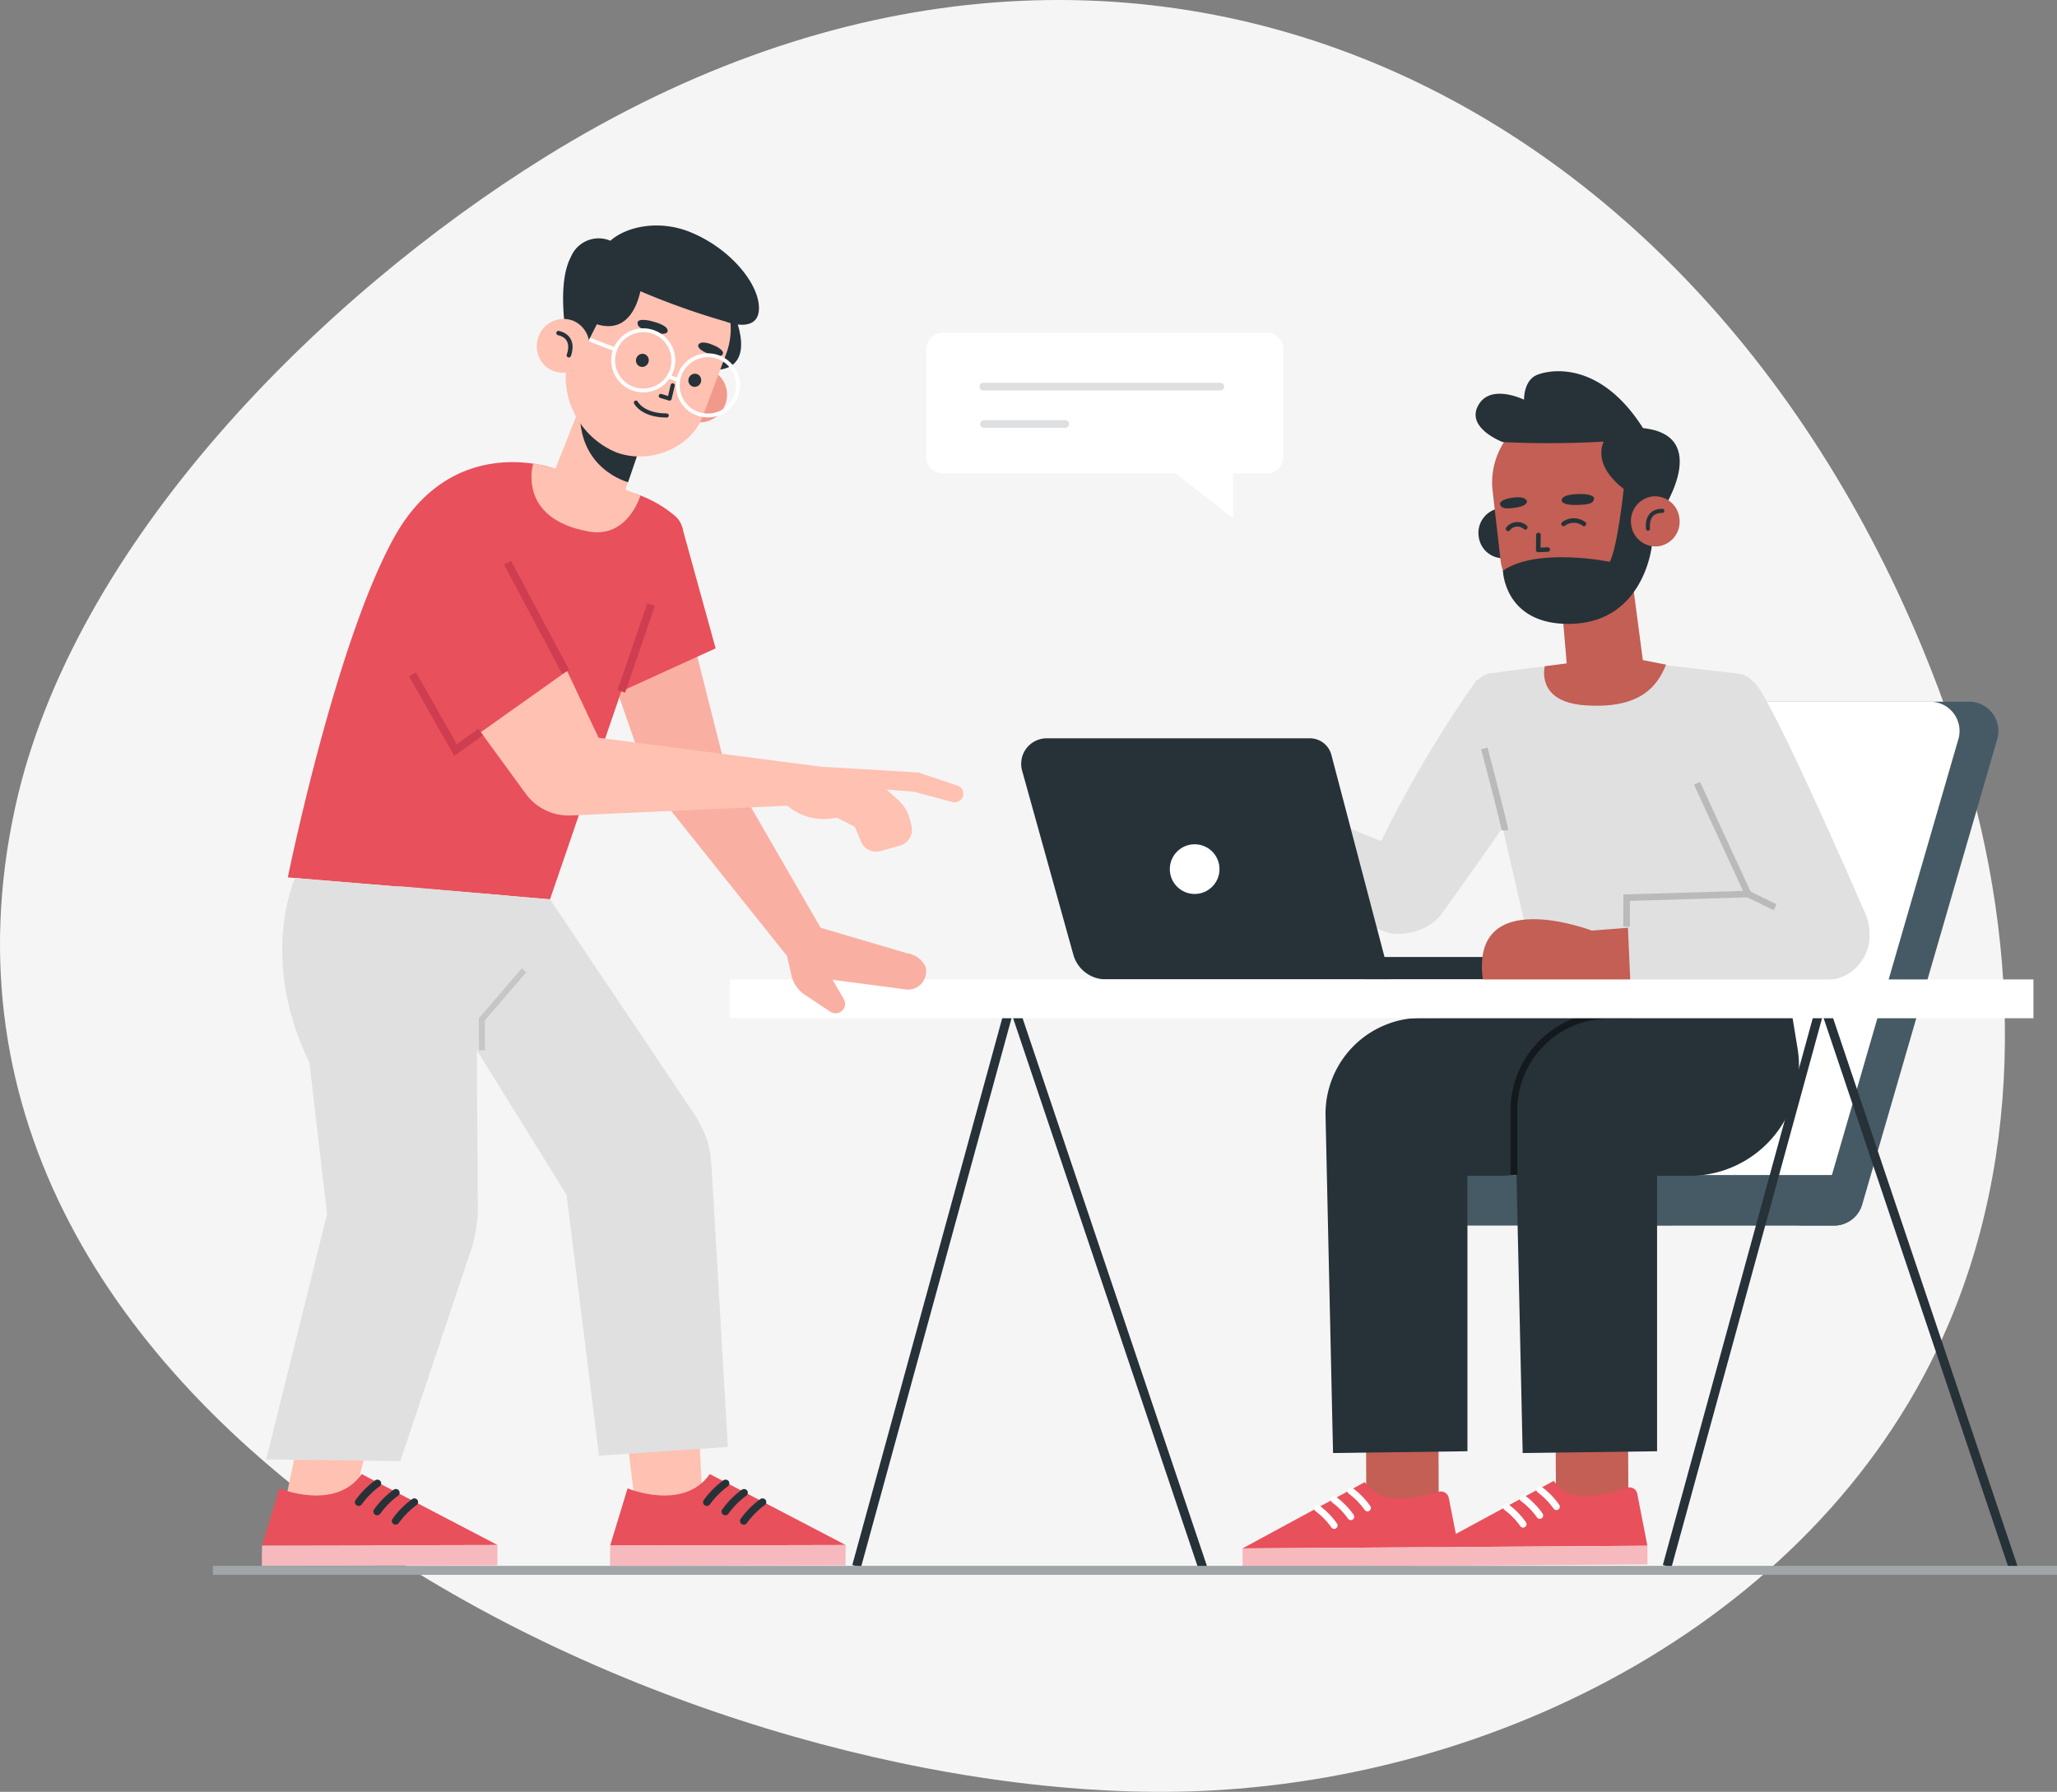 <svg id="Layer_4" data-name="Layer 4" xmlns="http://www.w3.org/2000/svg" viewBox="0 0 262.818 228.947"><rect x="0" y="0" width="262.818" height="228.947" fill="#808080" stroke="none"/><defs><style>.cls-1{fill:#f5f5f5;}.cls-2{fill:#455a64;}.cls-3{fill:#fff;}.cls-4{fill:#e0e0e0;}.cls-12,.cls-13,.cls-14,.cls-16,.cls-18,.cls-20,.cls-21,.cls-22,.cls-23,.cls-5,.cls-8,.cls-9{fill:none;}.cls-5{stroke:#bababa;}.cls-12,.cls-13,.cls-16,.cls-18,.cls-21,.cls-23,.cls-5{stroke-miterlimit:10;}.cls-12,.cls-5{stroke-width:0.844px;}.cls-6{fill:#263238;}.cls-7{fill:#c35f54;}.cls-13,.cls-20,.cls-22,.cls-8,.cls-9{stroke:#263238;}.cls-14,.cls-20,.cls-22,.cls-8,.cls-9{stroke-linecap:round;stroke-linejoin:round;}.cls-8{stroke-width:0.578px;}.cls-9{stroke-width:0.519px;}.cls-10{fill:#e8505b;}.cls-11{fill:#f6b9bd;}.cls-12{stroke:#13191c;}.cls-13,.cls-23{stroke-width:1.147px;}.cls-14{stroke:#dedfe0;stroke-width:0.98px;}.cls-15{fill:#f9b0a3;}.cls-16{stroke:#ce3e50;stroke-width:1.02px;}.cls-17{fill:#ffc1b2;}.cls-18{stroke:#c6c6c6;stroke-width:0.76px;}.cls-19{fill:#f1998a;}.cls-20{stroke-width:0.527px;}.cls-21{stroke:#fff;stroke-width:0.49px;}.cls-22{stroke-width:0.558px;}.cls-23{stroke:#9fa5a8;}</style></defs><title>details-1</title><path class="cls-1" d="M69.559,20.121C41.014,37.873,9.318,69.392,1.936,103.168-15.307,182.054,86.6,230.05,150.508,228.927c40.614-.713,82.588-22.424,98.481-59.806,10.341-24.324,8.766-52.554,0-77.49C221.073,12.2,144.5-26.483,69.559,20.121Z"/><path class="cls-2" d="M213.35,156.59H182.757a3.227,3.227,0,0,1-3.227-3.227h0a3.227,3.227,0,0,1,3.227-3.227H213.35a3.227,3.227,0,0,1,3.227,3.227h0A3.227,3.227,0,0,1,213.35,156.59Z"/><path class="cls-2" d="M234.4,156.59H198.3a3.739,3.739,0,0,1-3.536-4.813L212,92.347a3.7,3.7,0,0,1,3.536-2.689h36.1a3.74,3.74,0,0,1,3.536,4.813L237.935,153.9A3.7,3.7,0,0,1,234.4,156.59Z"/><path class="cls-3" d="M229.432,156.59H197.986a3.739,3.739,0,0,1-3.536-4.813l17.241-59.429a3.7,3.7,0,0,1,3.536-2.689h31.446a3.739,3.739,0,0,1,3.536,4.813L232.967,153.9A3.7,3.7,0,0,1,229.432,156.59Z"/><path class="cls-2" d="M234.39,156.59H196.178a3.227,3.227,0,0,1-3.227-3.227h0a3.227,3.227,0,0,1,3.227-3.227H234.39a3.227,3.227,0,0,1,3.227,3.227h0A3.227,3.227,0,0,1,234.39,156.59Z"/><path class="cls-4" d="M188.7,86.839a153.33,153.33,0,0,0-14.568,25.6,5.054,5.054,0,0,0,.4,4.779h0c2.1,3.195,7.587,2.457,9.7-.513,0,0,16.144-22.353,15.456-23.257C199.524,93.229,188.7,86.839,188.7,86.839Z"/><path class="cls-4" d="M178.7,108.37l-21.152-8.508-1.832,11.071,21.3,8.1a4.22,4.22,0,0,0,2.413.2,5.507,5.507,0,0,0,4.2-6.3h0A5.48,5.48,0,0,0,178.7,108.37Z"/><path class="cls-4" d="M205.19,84.122L190.548,86a2.78,2.78,0,0,0-2.412,3.032l9.46,41.043L229.022,130l-4.449-40.827a2.78,2.78,0,0,0-2.453-3.1Z"/><path class="cls-5" d="M192.282,106.1c0-.489-2.626-10.469-2.626-10.469"/><path class="cls-6" d="M199.64,125.132H174.313v-2.858H199.64a1.429,1.429,0,0,1,1.429,1.429h0A1.429,1.429,0,0,1,199.64,125.132Z"/><path class="cls-6" d="M177.647,125.132H141.285a4.305,4.305,0,0,1-4.147-3.151L130.593,98.47a3.262,3.262,0,0,1,3.142-4.136h33.626a2.84,2.84,0,0,1,2.746,2.118Z"/><circle class="cls-3" cx="152.638" cy="111.049" r="3.175"/><path class="cls-4" d="M212.069,93.989a263.232,263.232,0,0,0,16.989,28.539c1.01,1.427,3.394,2.137,5.141,2.062h0c3.943-.17,5.614-4.418,4.124-7.874,0,0-12.621-29.166-14.368-29.643C223.686,87,212.069,93.989,212.069,93.989Z"/><polygon class="cls-7" points="202.95 118.931 209.812 118.402 209.598 125.269 203.658 125.266 202.95 118.931"/><path class="cls-7" d="M203.457,118.931s-15.733-6.065-13.985,6.326h15.1Z"/><path class="cls-4" d="M232.5,113.956l-24.666.742,0.48,11.043,25.628-.54a5.669,5.669,0,0,0,4.519-7.7h0A5.669,5.669,0,0,0,232.5,113.956Z"/><polyline class="cls-5" points="216.824 100.086 223.349 114.231 207.836 114.698 207.821 118.402"/><line class="cls-5" x1="223.349" y1="114.231" x2="226.795" y2="115.921"/><path class="cls-6" d="M195.079,67.647a3.176,3.176,0,0,1-2.588,3.653,3.142,3.142,0,0,1-3.553-2.691,3.176,3.176,0,0,1,2.588-3.653A3.143,3.143,0,0,1,195.079,67.647Z"/><path class="cls-7" d="M199.447,76.194l0.728,8.589c0.25,3.017,2.183,4.473,5.056,4.2h0c2.453-.233,5.048-1.652,4.715-4.3l-1.775-13.46Z"/><path class="cls-7" d="M201.5,78.9h0c-4.9.427-9.289-3.222-9.783-7.346l-0.986-8.632a9.54,9.54,0,0,1,7.824-10.67h0c5.1-.8,10.776,2.683,11.578,7.951l0.687,6.736A10.828,10.828,0,0,1,201.5,78.9Z"/><polyline class="cls-8" points="196.561 68.346 196.533 70.271 197.749 70.215"/><path class="cls-6" d="M201.5,63.138s-2.023,0-1.973.844c0,0,.05.572,1.812,0.538s2.207-.2,2.322-0.755S202.438,63.064,201.5,63.138Z"/><path class="cls-6" d="M193.249,63.6s1.644-.316,1.846.466c0,0,.124.53-1.318,0.774s-1.93.092-2.1-.33C191.477,64.028,192.462,63.676,193.249,63.6Z"/><path class="cls-8" d="M199.773,66.943a2.166,2.166,0,0,1,2.606,0"/><path class="cls-8" d="M194.882,67.375a1.514,1.514,0,0,0-2.2.2"/><path class="cls-6" d="M205.178,55.924s-2.306,2.96,2.281,6.551c0,0-.779,7.417-1.781,9.307,0,0-9.294-1.9-13.653,1.135,0,0,.15,6.481,7.79,6.79,10.16,0.411,11.23-9.917,11.23-9.917l-2.12-4.99,3.467,0.471s7.046-10.644-3.941-10.644Z"/><path class="cls-7" d="M214.562,66.136a3.176,3.176,0,0,1-2.588,3.653,3.143,3.143,0,0,1-3.553-2.691,3.176,3.176,0,0,1,2.588-3.653A3.143,3.143,0,0,1,214.562,66.136Z"/><path class="cls-9" d="M210.559,67.543s-0.35-2.3,1.834-2.271"/><path class="cls-6" d="M205.631,56.38a126.461,126.461,0,0,1-13.623.108s-5.063-1.9-2.963-4.969c1.661-2.429,5.678-.447,5.678-0.447s-0.068-2.5,1.7-3.186c2.114-.817,8.29-1.478,13.554,6.9Z"/><path class="cls-7" d="M200.088,84.777l-2.712.349s-1.211,4.532,5.081,4.987c6.557,0.474,9.142-1.952,10.409-5.19l-7.22-1.417Z"/><rect class="cls-7" x="174.505" y="179.895" width="9.255" height="12.511" transform="matrix(-1, 0.004, -0.004, -1, 359.05, 371.542)"/><path class="cls-6" d="M204.792,130l0.651,3.989a14,14,0,0,1-13.816,16.252h-4.136v35.187l-17.171.23-0.958-43.108a12.27,12.27,0,0,1,12.241-12.5Z"/><path class="cls-10" d="M183.857,190.606c-2.178.581-7.165,2.119-9.477-1.232l-15.629,8.469,27.591-.181-1.228-6.227A1.007,1.007,0,0,0,183.857,190.606Z"/><rect class="cls-11" x="158.759" y="197.752" width="27.591" height="2.391" transform="translate(346.413 396.757) rotate(179.623)"/><path class="cls-3" d="M174.543,193.075a0.439,0.439,0,0,1-.181-0.144,9.2,9.2,0,0,0-2.037-2.086,0.437,0.437,0,0,1,.483-0.727,9.874,9.874,0,0,1,2.261,2.3A0.437,0.437,0,0,1,174.543,193.075Z"/><path class="cls-3" d="M172.418,194.194a0.438,0.438,0,0,1-.181-0.144,9.2,9.2,0,0,0-2.037-2.086,0.437,0.437,0,0,1,.483-0.727,9.882,9.882,0,0,1,2.261,2.3A0.437,0.437,0,0,1,172.418,194.194Z"/><path class="cls-3" d="M170.293,195.312a0.437,0.437,0,0,1-.181-0.144,9.216,9.216,0,0,0-2.037-2.085,0.437,0.437,0,0,1,.483-0.727,9.88,9.88,0,0,1,2.261,2.3A0.437,0.437,0,0,1,170.293,195.312Z"/><rect class="cls-7" x="198.735" y="179.895" width="9.255" height="12.511" transform="matrix(-1, 0.004, -0.004, -1, 407.509, 371.44)"/><path class="cls-10" d="M207.941,190.081c-2.178.581-7.107,2.482-9.419-.869l-15.629,8.469,27.591-.181-1.286-6.59A1.007,1.007,0,0,0,207.941,190.081Z"/><rect class="cls-11" x="182.9" y="197.59" width="27.591" height="2.391" transform="translate(394.695 396.274) rotate(179.623)"/><path class="cls-3" d="M198.685,192.913a0.438,0.438,0,0,1-.181-0.144,9.21,9.21,0,0,0-2.037-2.086,0.437,0.437,0,0,1,.483-0.727,9.875,9.875,0,0,1,2.261,2.3A0.437,0.437,0,0,1,198.685,192.913Z"/><path class="cls-3" d="M196.559,194.032a0.438,0.438,0,0,1-.18-0.144,9.207,9.207,0,0,0-2.037-2.086,0.437,0.437,0,0,1,.483-0.727,9.875,9.875,0,0,1,2.261,2.3A0.437,0.437,0,0,1,196.559,194.032Z"/><path class="cls-3" d="M194.435,195.15a0.436,0.436,0,0,1-.181-0.144,9.213,9.213,0,0,0-2.037-2.085,0.437,0.437,0,0,1,.483-0.727,9.886,9.886,0,0,1,2.261,2.3A0.437,0.437,0,0,1,194.435,195.15Z"/><path class="cls-6" d="M229.022,130l0.651,3.989a14,14,0,0,1-13.816,16.252H211.72v35.187l-17.171.23-0.958-43.108a12.27,12.27,0,0,1,12.241-12.5Z"/><path class="cls-12" d="M193.428,150.136v-8.222a12.146,12.146,0,0,1,12.083-12.187l3.06-.005"/><polyline class="cls-13" points="153.909 201.003 129.276 127.804 109.451 200.113"/><polyline class="cls-13" points="257.468 201.003 232.835 127.804 213.01 200.113"/><rect class="cls-3" x="93.229" y="125.144" width="166.579" height="4.959"/><path class="cls-3" d="M120.452,42.512h41.4a2.091,2.091,0,0,1,2.091,2.091V58.4a2.091,2.091,0,0,1-2.091,2.091h-41.4a2.09,2.09,0,0,1-2.09-2.09V44.6A2.091,2.091,0,0,1,120.452,42.512Z" transform="translate(282.309 103.001) rotate(180)"/><line class="cls-14" x1="155.925" y1="49.4" x2="125.63" y2="49.4"/><line class="cls-14" x1="136.104" y1="54.178" x2="125.731" y2="54.178"/><polygon class="cls-3" points="157.542 58.096 157.542 66.226 147.179 58.096 157.542 58.096"/><polygon class="cls-15" points="86.057 71.892 92.415 97.026 104.852 118.54 100.563 122.161 82.934 100.086 75.893 79.741 86.057 71.892"/><path class="cls-15" d="M104.852,118.54L115.9,121.8a3.015,3.015,0,0,1,2.359,1.763,2.175,2.175,0,0,1-.164,1.55l-0.012.026A2.264,2.264,0,0,1,115.6,126.4l-9.221-1.208,1.385,2.388a1.211,1.211,0,0,1-.026,1.4h0a1.211,1.211,0,0,1-1.645.292l-3.243-2.15a4.105,4.105,0,0,1-1.735-2.513l-0.555-2.443,1.309-3.621h2.98Z"/><polygon class="cls-10" points="87.167 67.391 91.433 82.841 77.949 88.993 82.183 76.405 87.167 67.391"/><path class="cls-10" d="M70.779,59.855s-12.955-4.772-20.471,8.9-13.534,43.354-13.534,43.354l33.5,2.8L83.4,76.625c1.652-3.535,5.77-8.109,2.848-10.7A15.187,15.187,0,0,0,80.585,62.9Z"/><line class="cls-16" x1="79.387" y1="88.337" x2="83.192" y2="77.241"/><path class="cls-17" d="M76.485,94.267L62.876,65.451,52.285,81.019l14.88,20.392a6.794,6.794,0,0,0,5.794,2.782l28.373-1.278,3.681-4.938Z"/><path class="cls-17" d="M105.012,97.976l12.3,0.718,5.023,1.685a1.1,1.1,0,0,1,.706,1.342h0a1.1,1.1,0,0,1-1.339.759l-4.946-1.324-3.488-.277,1.5,1.352a4.955,4.955,0,0,1,1.473,2.425l0.209,0.8a2.137,2.137,0,0,1-1.489,2.6l-2.425.682a2.137,2.137,0,0,1-2.556-1.247l-0.76-1.852-2.35-1.183a7.126,7.126,0,0,1-6.3-1.534c-2.579-2.167.3-2.808,0.568-2.929S105.012,97.976,105.012,97.976Z"/><polygon class="cls-10" points="64.238 63.328 75.893 83.291 57.769 96.154 48.508 76.351 64.238 63.328"/><polyline class="cls-16" points="52.711 86.166 58.207 95.839 61.413 93.528"/><line class="cls-16" x1="72.278" y1="85.856" x2="64.842" y2="71.892"/><polygon class="cls-17" points="89.782 192.107 88.653 169.907 78.649 171.64 81.432 194.574 90.028 192.932 89.782 192.107"/><path class="cls-10" d="M80.183,190.176s7.146,2.969,10.508-1.832l17.358,9.065-30.089.066Z"/><polygon class="cls-11" points="108.028 200.012 77.94 200.078 77.96 197.475 108.049 197.409 108.028 200.012"/><path class="cls-6" d="M90.508,192.373a0.491,0.491,0,0,0,.2-0.159,10.274,10.274,0,0,1,2.264-2.29,0.471,0.471,0,0,0,.134-0.66,0.493,0.493,0,0,0-.671-0.127,11.023,11.023,0,0,0-2.512,2.525,0.468,0.468,0,0,0,.107.663A0.493,0.493,0,0,0,90.508,192.373Z"/><path class="cls-6" d="M92.868,193.57a0.491,0.491,0,0,0,.2-0.159,10.27,10.27,0,0,1,2.264-2.29,0.471,0.471,0,0,0,.134-0.66,0.492,0.492,0,0,0-.671-0.127,11.022,11.022,0,0,0-2.512,2.525,0.468,0.468,0,0,0,.107.663A0.493,0.493,0,0,0,92.868,193.57Z"/><path class="cls-6" d="M95.228,194.767a0.49,0.49,0,0,0,.2-0.159,10.28,10.28,0,0,1,2.264-2.289,0.471,0.471,0,0,0,.134-0.66,0.491,0.491,0,0,0-.671-0.127,11.032,11.032,0,0,0-2.513,2.524,0.468,0.468,0,0,0,.107.663A0.493,0.493,0,0,0,95.228,194.767Z"/><path class="cls-4" d="M70.273,114.911l18.681,27.814c1.97,3.449,1.834,4.632,2.094,8.6l1.946,33.554-16.463,1.111-4.137-33.312L52.017,119.82,51,113.233Z"/><polygon class="cls-17" points="44.663 193.611 50.543 170.658 40.539 172.391 36.084 193.611 44.258 194.574 44.663 193.611"/><path class="cls-10" d="M35.7,190.176s7.146,2.969,10.508-1.832l17.357,9.065-30.088.066Z"/><polygon class="cls-11" points="63.542 200.012 33.454 200.078 33.474 197.475 63.562 197.409 63.542 200.012"/><path class="cls-6" d="M46.022,192.373a0.491,0.491,0,0,0,.2-0.159,10.274,10.274,0,0,1,2.264-2.29,0.471,0.471,0,0,0,.134-0.66,0.493,0.493,0,0,0-.671-0.127,11.024,11.024,0,0,0-2.512,2.525,0.468,0.468,0,0,0,.107.663A0.493,0.493,0,0,0,46.022,192.373Z"/><path class="cls-6" d="M48.382,193.57a0.491,0.491,0,0,0,.2-0.159,10.274,10.274,0,0,1,2.264-2.29,0.471,0.471,0,0,0,.134-0.66,0.492,0.492,0,0,0-.671-0.127A11.022,11.022,0,0,0,47.8,192.86a0.468,0.468,0,0,0,.107.663A0.493,0.493,0,0,0,48.382,193.57Z"/><path class="cls-6" d="M50.742,194.767a0.491,0.491,0,0,0,.2-0.159,10.28,10.28,0,0,1,2.264-2.289,0.471,0.471,0,0,0,.134-0.66,0.491,0.491,0,0,0-.671-0.127,11.033,11.033,0,0,0-2.513,2.524,0.468,0.468,0,0,0,.107.663A0.493,0.493,0,0,0,50.742,194.767Z"/><polyline class="cls-18" points="61.582 134.184 61.556 130.255 66.95 123.98"/><path class="cls-4" d="M37.712,112.186s-4.406,9.374,1.168,22.167c0.213,0.49.428,0.93,0.643,1.348l2.265,19.426L34.013,186.48l17.134,0.2,9.246-27.589a22.6,22.6,0,0,0,.665-4.22l-0.238-35.6,4.022-4.839Z"/><path class="cls-6" d="M93.641,39.791s3.706,7.724-2.8,7.489Z"/><path class="cls-19" d="M86.392,49.178a3.45,3.45,0,0,0,1.763,4.531,3.413,3.413,0,0,0,4.453-1.9,3.45,3.45,0,0,0-1.763-4.531A3.413,3.413,0,0,0,86.392,49.178Z"/><path class="cls-17" d="M82.022,56.365l-2.7,7.877c-0.941,2.768-3.094,3.679-5.723,2.75h0c-2.243-.794-4.342-2.732-3.409-5.136l4.82-12.2Z"/><path class="cls-6" d="M80.247,61.609s-6.6-1.656-6.121-9.562c0.152-2.49,8.188,3.516,8.188,3.516Z"/><path class="cls-17" d="M78.873,57.85h0c4.494,1.55,9.459-.841,10.889-4.589L92.71,45.4a9.214,9.214,0,0,0-4.829-11.833h0c-4.591-1.944-10.727-.013-12.713,4.735l-2.223,6.151A10.459,10.459,0,0,0,78.873,57.85Z"/><polyline class="cls-20" points="85.949 49.238 85.552 50.927 84.425 50.59"/><path class="cls-6" d="M83.636,41.145s1.9,0.473,1.65,1.254c0,0-.18.524-1.824,0.079s-2.02-.709-2-1.252S82.77,40.855,83.636,41.145Z"/><path class="cls-6" d="M91.055,44.066s-1.466-.681-1.838,0c0,0-.24.468,1.053,1.034s1.787,0.539,2.049.184C92.615,44.886,91.775,44.324,91.055,44.066Z"/><ellipse class="cls-6" cx="88.771" cy="48.59" rx="0.844" ry="0.818" transform="translate(11.844 114.343) rotate(-69.216)"/><ellipse class="cls-6" cx="82.073" cy="46.043" rx="0.844" ry="0.818" transform="translate(9.903 106.437) rotate(-69.216)"/><circle class="cls-21" cx="90.447" cy="49.238" r="3.849" transform="translate(11.891 115.826) rotate(-68.85)"/><circle class="cls-21" cx="82.188" cy="46.043" r="3.849" transform="translate(-11.599 37.162) rotate(-23.849)"/><line class="cls-21" x1="78.598" y1="44.654" x2="75.209" y2="43.343"/><line class="cls-21" x1="85.489" y1="48.126" x2="86.569" y2="48.544"/><path class="cls-20" d="M81.252,51.442s0.821,1.646,3.935,1.646"/><path class="cls-6" d="M72.955,32.8a3.834,3.834,0,0,1,5.026-2.043v0.005c2.106-1.864,6.258-2.69,10.143-1.132,5.265,2.111,9.011,6.807,8.84,9.93S92.7,41.082,92.7,41.082a94.684,94.684,0,0,1-10.876-3.87c-0.487,2.15-1.845,5.362-5.562,4.221l-3.044,5.961S70.54,37.331,72.955,32.8Z"/><path class="cls-17" d="M68.865,42.884a3.416,3.416,0,0,0,1.746,4.487,3.38,3.38,0,0,0,4.41-1.88A3.416,3.416,0,0,0,73.274,41,3.38,3.38,0,0,0,68.865,42.884Z"/><path class="cls-22" d="M72.674,45.4s0.965-2.308-1.32-2.849"/><path class="cls-17" d="M68.133,59.194l8.1,1.89,5.584,2.243s-1.582,5.494-6.613,4.584C65.935,66.235,68.133,59.194,68.133,59.194Z"/><line class="cls-23" x1="262.818" y1="200.646" x2="27.2" y2="200.646"/></svg>